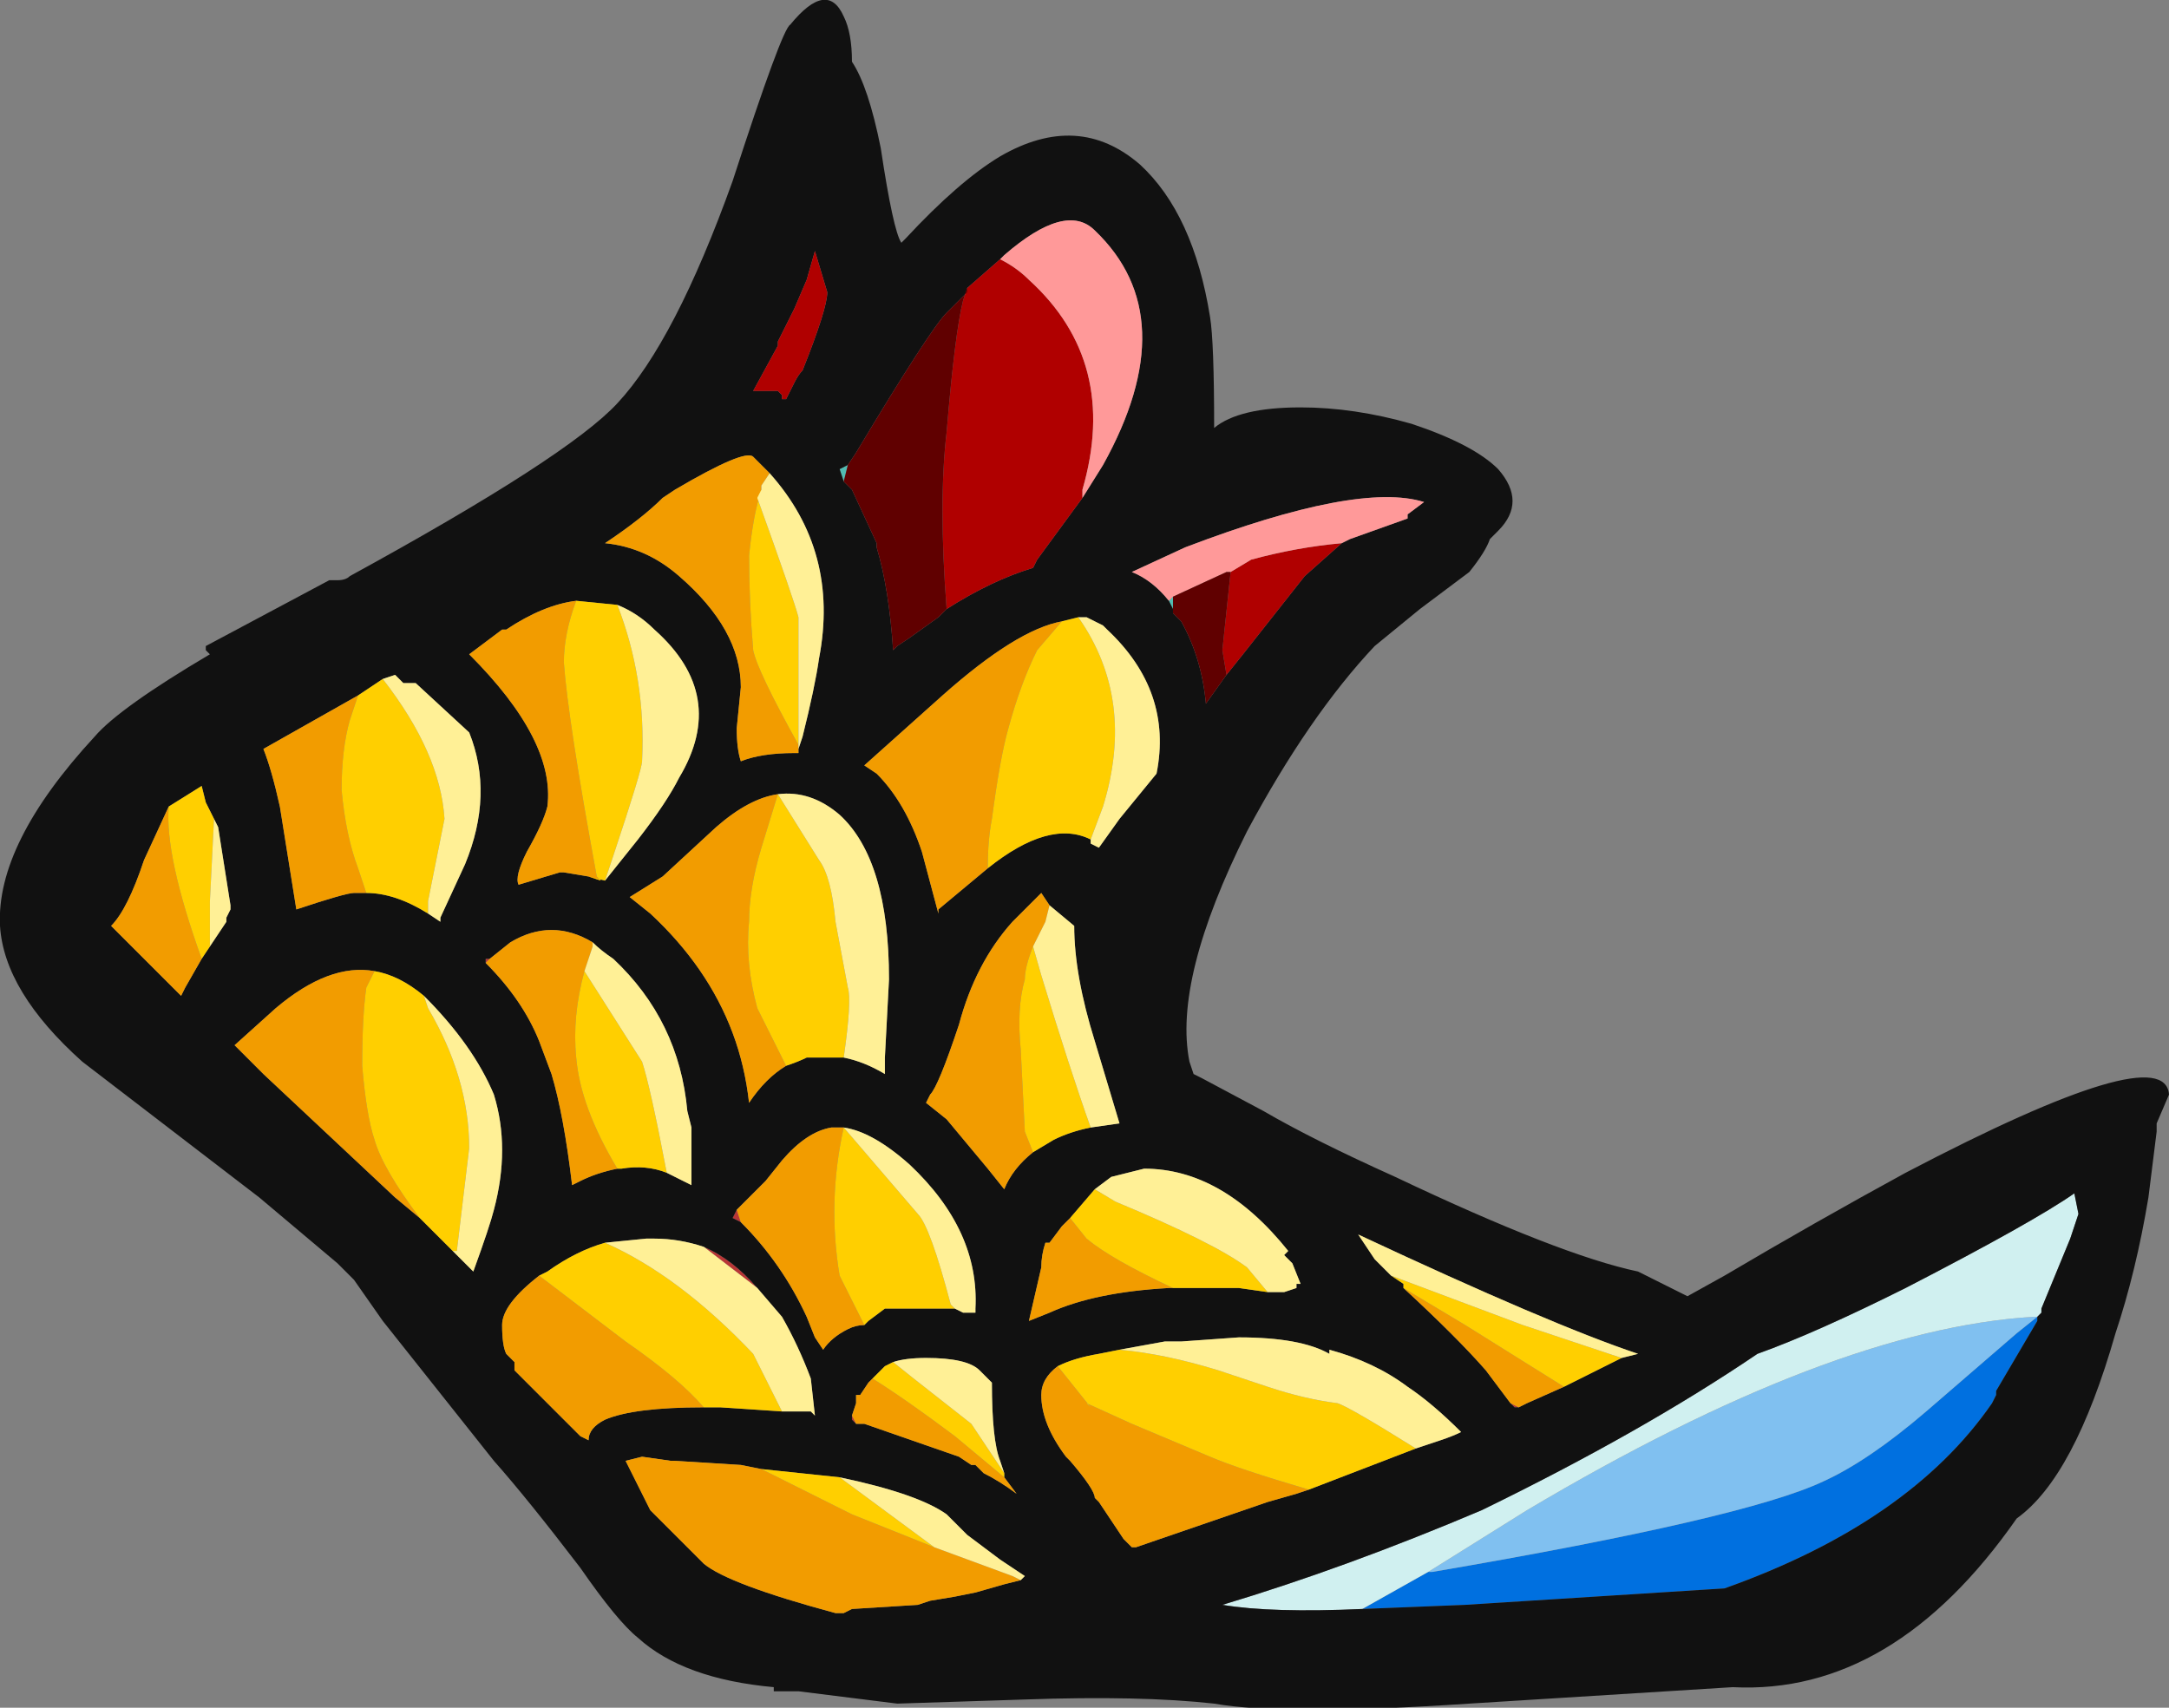 <?xml version="1.0" encoding="UTF-8" standalone="no"?>
<svg xmlns:ffdec="https://www.free-decompiler.com/flash" xmlns:xlink="http://www.w3.org/1999/xlink" ffdec:objectType="frame" height="145.25px" width="184.45px" xmlns="http://www.w3.org/2000/svg">
  <rect width="100%" height="100%" fill="#808080" stroke="none"/>
  <g transform="matrix(1.0, 0.0, 0.0, 1.0, 61.95, 111.65)">
    <use ffdec:characterId="1870" height="20.75" transform="matrix(7.0, 0.0, 0.0, 7.0, -61.95, -111.65)" width="26.35" xlink:href="#shape0"/>
  </g>
  <defs>
    <g id="shape0" transform="matrix(1.0, 0.0, 0.0, 1.0, 8.85, 15.95)">
      <path d="M0.15 -1.1 L0.05 -1.15 0.1 -1.25 0.15 -1.1 M9.6 1.15 L9.55 1.15 9.5 1.1 9.6 1.15 M1.55 1.35 L1.5 1.3 1.5 1.25 1.55 1.35 M-0.3 -0.8 Q0.05 -0.65 0.35 -0.3 L-0.3 -0.8 M-2.9 -4.3 L-2.95 -4.25 -2.95 -4.3 -2.9 -4.3" fill="#b83636" fill-rule="evenodd" stroke="none"/>
      <path d="M5.35 -8.65 L5.4 -8.7 5.4 -8.55 5.35 -8.65 M1.4 -10.1 L1.35 -10.25 1.45 -10.3 1.4 -10.1 M15.9 0.05 L15.9 0.1 15.9 0.05" fill="#52bcb2" fill-rule="evenodd" stroke="none"/>
      <path d="M15.9 0.1 L15.4 0.95 15.4 1.0 15.35 1.1 Q14.35 2.55 12.1 3.35 L8.95 3.55 7.7 3.6 8.5 3.15 8.55 3.15 Q12.35 2.5 13.3 2.05 13.85 1.8 14.55 1.2 L15.65 0.25 15.9 0.05 15.9 0.1" fill="#0070e0" fill-rule="evenodd" stroke="none"/>
      <path d="M8.5 3.15 L9.7 2.4 Q13.4 0.2 15.85 0.05 L15.9 0.05 15.65 0.25 14.55 1.2 Q13.85 1.8 13.3 2.05 12.35 2.5 8.55 3.15 L8.5 3.15" fill="#80c0f0" fill-rule="evenodd" stroke="none"/>
      <path d="M7.7 3.6 Q6.6 3.65 6.0 3.55 7.5 3.1 9.15 2.4 11.1 1.45 12.5 0.5 13.2 0.25 14.3 -0.3 15.85 -1.1 16.35 -1.45 L16.4 -1.2 16.3 -0.9 15.95 -0.05 15.95 0.0 15.9 0.05 15.85 0.05 Q13.4 0.2 9.7 2.4 L8.5 3.15 7.7 3.6" fill="#d0f0f0" fill-rule="evenodd" stroke="none"/>
      <path d="M0.75 -15.65 Q1.2 -16.2 1.4 -15.75 1.5 -15.55 1.5 -15.2 1.7 -14.9 1.85 -14.15 2.0 -13.15 2.1 -13.0 L2.15 -13.05 Q2.8 -13.75 3.3 -14.05 4.25 -14.6 5.0 -13.95 5.65 -13.35 5.85 -12.1 5.9 -11.8 5.9 -10.75 6.2 -11.0 6.95 -11.0 7.6 -11.0 8.3 -10.8 9.05 -10.55 9.35 -10.25 9.7 -9.85 9.35 -9.5 L9.25 -9.4 Q9.2 -9.25 9.0 -9.0 L8.4 -8.55 7.85 -8.1 Q7.05 -7.25 6.3 -5.85 5.4 -4.05 5.6 -3.05 L5.65 -2.9 5.75 -2.85 6.5 -2.45 Q7.1 -2.1 8.1 -1.65 10.1 -0.7 11.05 -0.5 L11.65 -0.2 12.1 -0.45 Q13.2 -1.1 14.3 -1.7 17.45 -3.35 17.5 -2.65 L17.35 -2.3 17.35 -2.2 17.25 -1.4 Q17.1 -0.5 16.85 0.25 16.35 2.0 15.65 2.5 14.15 4.65 12.2 4.55 L9.0 4.75 Q6.75 4.9 5.9 4.75 5.0 4.65 3.6 4.7 L2.05 4.75 0.85 4.6 0.55 4.6 0.55 4.55 Q-0.55 4.45 -1.1 3.95 -1.35 3.75 -1.8 3.1 -2.45 2.25 -2.85 1.8 L-4.2 0.1 -4.55 -0.4 -4.75 -0.6 -5.7 -1.4 -7.85 -3.05 Q-8.8 -3.9 -8.85 -4.7 -8.9 -5.7 -7.7 -7.0 -7.4 -7.35 -6.3 -8.0 L-6.35 -8.05 -6.35 -8.1 -4.85 -8.9 -4.75 -8.9 Q-4.65 -8.9 -4.6 -8.95 -1.95 -10.4 -1.35 -11.05 -0.65 -11.8 0.05 -13.75 0.65 -15.6 0.75 -15.65 M7.45 -9.35 L7.55 -9.4 8.25 -9.65 8.25 -9.7 8.45 -9.85 Q7.65 -10.1 5.55 -9.3 L4.9 -9.0 Q5.15 -8.9 5.35 -8.65 L5.4 -8.55 5.4 -8.5 5.5 -8.4 Q5.75 -7.95 5.8 -7.4 L6.05 -7.75 6.25 -8.0 7.0 -8.95 7.45 -9.35 M3.3 -12.8 L2.9 -12.45 2.9 -12.4 2.65 -12.15 Q2.45 -11.95 1.55 -10.45 L1.45 -10.3 1.35 -10.25 1.4 -10.1 1.5 -10.0 1.8 -9.35 1.8 -9.3 Q1.95 -8.8 2.0 -8.05 L2.05 -8.1 2.2 -8.2 2.55 -8.45 2.65 -8.55 Q3.2 -8.9 3.7 -9.05 L3.75 -9.15 4.3 -9.9 4.55 -10.3 Q5.55 -12.1 4.45 -13.15 4.1 -13.5 3.35 -12.85 L3.3 -12.8 M1.05 -12.9 L0.95 -12.55 0.8 -12.2 0.6 -11.8 0.6 -11.75 0.3 -11.2 0.6 -11.2 0.65 -11.15 0.65 -11.1 0.7 -11.1 0.8 -11.3 Q0.85 -11.4 0.9 -11.45 1.2 -12.2 1.2 -12.4 L1.05 -12.9 M0.5 -10.2 L0.3 -10.4 Q0.2 -10.5 -0.65 -10.0 L-0.8 -9.9 Q-1.05 -9.65 -1.5 -9.35 -1.0 -9.3 -0.6 -8.95 0.15 -8.3 0.15 -7.6 L0.1 -7.1 Q0.1 -6.85 0.15 -6.7 0.4 -6.8 0.8 -6.8 L0.85 -6.8 0.85 -6.85 0.9 -7.0 Q1.05 -7.6 1.1 -7.95 1.35 -9.25 0.5 -10.2 M4.25 -8.45 L4.05 -8.4 Q3.5 -8.3 2.6 -7.5 L1.65 -6.65 1.8 -6.55 Q2.15 -6.2 2.35 -5.6 L2.55 -4.85 2.55 -4.9 3.15 -5.4 Q3.9 -6.0 4.4 -5.75 L4.4 -5.7 4.5 -5.65 4.75 -6.0 5.2 -6.55 Q5.4 -7.55 4.6 -8.3 L4.55 -8.35 4.35 -8.45 4.25 -8.45 M3.9 -4.95 L3.8 -5.1 3.45 -4.75 Q3.0 -4.25 2.8 -3.5 2.55 -2.75 2.45 -2.65 L2.4 -2.55 2.65 -2.35 3.15 -1.75 3.35 -1.5 Q3.45 -1.75 3.7 -1.95 L3.95 -2.1 Q4.15 -2.2 4.4 -2.25 L4.75 -2.3 4.45 -3.3 Q4.2 -4.1 4.2 -4.7 L3.9 -4.95 M1.4 -3.1 Q1.65 -3.05 1.9 -2.9 L1.9 -3.1 1.95 -4.05 Q1.95 -5.5 1.35 -6.05 1.0 -6.35 0.6 -6.3 0.25 -6.25 -0.15 -5.9 L-0.8 -5.3 -1.2 -5.05 -0.95 -4.85 Q-0.25 -4.2 0.05 -3.4 0.2 -3.0 0.25 -2.55 0.45 -2.85 0.7 -3.0 0.85 -3.05 0.95 -3.1 L1.4 -3.1 M2.75 -0.05 L2.85 0.0 3.0 0.0 3.0 -0.05 Q3.05 -1.0 2.2 -1.8 1.75 -2.2 1.4 -2.25 L1.25 -2.25 Q0.95 -2.2 0.65 -1.85 L0.45 -1.6 0.1 -1.25 0.05 -1.15 0.15 -1.1 Q0.65 -0.6 0.95 0.05 L1.05 0.3 1.15 0.45 Q1.25 0.3 1.45 0.2 1.55 0.15 1.65 0.15 L1.7 0.1 1.9 -0.05 2.75 -0.05 M5.3 -2.3 L5.3 -2.3 M4.15 -1.15 L4.05 -1.05 3.9 -0.85 3.85 -0.85 Q3.8 -0.7 3.8 -0.55 L3.65 0.1 3.9 0.0 Q4.45 -0.25 5.35 -0.3 L5.4 -0.3 6.2 -0.3 6.55 -0.25 6.75 -0.25 6.9 -0.3 6.9 -0.35 6.95 -0.35 6.85 -0.6 6.75 -0.7 6.8 -0.75 Q6.0 -1.75 5.05 -1.75 L4.65 -1.65 4.45 -1.5 4.15 -1.15 M10.85 0.55 L11.05 0.5 Q10.0 0.15 7.65 -0.95 L7.85 -0.65 8.05 -0.45 8.2 -0.35 8.2 -0.3 Q8.85 0.3 9.2 0.7 L9.5 1.1 9.55 1.15 9.6 1.15 9.7 1.1 10.15 0.9 10.85 0.55 M15.9 0.05 L15.95 0.0 15.95 -0.05 16.3 -0.9 16.4 -1.2 16.35 -1.45 Q15.85 -1.1 14.3 -0.3 13.2 0.25 12.5 0.5 11.1 1.45 9.15 2.4 7.5 3.1 6.0 3.55 6.6 3.65 7.7 3.6 L8.95 3.55 12.1 3.35 Q14.35 2.55 15.35 1.1 L15.4 1.0 15.4 0.95 15.9 0.1 15.9 0.05 M8.35 1.65 L8.65 1.55 Q8.8 1.5 8.9 1.45 8.55 1.1 8.25 0.9 7.85 0.6 7.3 0.45 L7.3 0.5 Q6.95 0.3 6.2 0.3 L5.5 0.35 5.3 0.35 4.75 0.45 4.5 0.5 Q4.2 0.55 4.0 0.65 3.8 0.8 3.8 1.0 3.8 1.35 4.1 1.75 L4.15 1.8 Q4.45 2.15 4.45 2.25 L4.5 2.3 4.8 2.75 4.9 2.85 4.95 2.85 6.55 2.3 6.9 2.2 7.05 2.15 8.35 1.65 M3.35 1.95 L3.3 1.8 Q3.2 1.55 3.2 0.85 L3.05 0.7 Q2.9 0.55 2.4 0.55 2.15 0.55 2.0 0.6 L1.9 0.65 1.75 0.8 1.7 0.85 1.6 1.0 1.55 1.0 1.55 1.1 1.5 1.25 1.5 1.3 1.55 1.35 1.65 1.35 2.8 1.75 2.95 1.85 3.0 1.85 3.1 1.95 Q3.3 2.05 3.5 2.2 L3.35 2.0 3.35 1.95 M3.55 3.25 L3.6 3.2 3.3 3.0 2.9 2.7 2.65 2.45 Q2.3 2.2 1.35 2.0 L0.4 1.9 0.15 1.85 -0.65 1.8 -0.7 1.8 -1.05 1.75 -1.25 1.8 -0.95 2.4 -0.3 3.05 Q0.0 3.3 1.3 3.65 L1.4 3.65 1.5 3.6 2.3 3.55 2.45 3.5 2.75 3.45 3.0 3.4 3.35 3.3 3.55 3.25 M0.65 1.2 L1.0 1.2 1.05 1.25 1.0 0.8 Q0.85 0.4 0.65 0.05 L0.35 -0.3 Q0.05 -0.65 -0.3 -0.8 -0.6 -0.9 -0.9 -0.9 L-1.0 -0.9 -1.5 -0.85 Q-1.85 -0.75 -2.2 -0.5 L-2.3 -0.45 Q-2.75 -0.1 -2.75 0.15 -2.75 0.4 -2.7 0.5 L-2.6 0.6 -2.6 0.7 -1.8 1.5 -1.7 1.55 Q-1.7 1.4 -1.5 1.3 -1.15 1.15 -0.3 1.15 L-0.1 1.15 0.65 1.2 M-3.65 -4.85 L-3.5 -4.75 -3.5 -4.8 -3.2 -5.45 Q-2.85 -6.3 -3.15 -7.05 L-3.8 -7.65 -3.95 -7.65 -4.05 -7.75 -4.2 -7.7 -4.5 -7.5 -5.65 -6.85 Q-5.55 -6.6 -5.45 -6.15 L-5.25 -4.9 Q-4.65 -5.1 -4.55 -5.1 L-4.4 -5.1 Q-4.05 -5.1 -3.65 -4.85 M-1.7 -5.3 L-1.5 -5.25 -1.1 -5.75 Q-0.75 -6.2 -0.6 -6.5 0.0 -7.5 -0.9 -8.3 -1.1 -8.5 -1.35 -8.6 L-1.85 -8.65 Q-2.25 -8.6 -2.7 -8.3 L-2.75 -8.3 -3.15 -8.0 Q-2.1 -6.95 -2.2 -6.15 -2.25 -5.95 -2.45 -5.6 -2.6 -5.3 -2.55 -5.2 L-2.05 -5.35 -2.0 -5.35 -1.7 -5.3 M-6.25 -6.0 L-6.35 -6.2 -6.4 -6.4 -6.8 -6.15 -7.1 -5.5 Q-7.3 -4.9 -7.5 -4.7 L-6.65 -3.85 -6.6 -3.95 -6.4 -4.3 -6.3 -4.45 -6.1 -4.75 -6.1 -4.8 -6.05 -4.9 -6.05 -4.95 -6.2 -5.9 -6.25 -6.0 M-1.65 -4.5 Q-2.15 -4.8 -2.65 -4.5 L-2.9 -4.3 -2.95 -4.3 -2.95 -4.25 Q-2.5 -3.8 -2.3 -3.3 L-2.15 -2.9 Q-2.0 -2.4 -1.9 -1.55 L-1.8 -1.6 Q-1.6 -1.7 -1.35 -1.75 L-1.3 -1.75 Q-1.0 -1.8 -0.75 -1.7 L-0.45 -1.55 -0.45 -2.25 -0.5 -2.45 Q-0.6 -3.55 -1.4 -4.3 -1.55 -4.4 -1.65 -4.5 M-3.7 -3.85 Q-4.0 -4.1 -4.3 -4.15 -4.85 -4.25 -5.5 -3.7 L-6.0 -3.25 -5.65 -2.9 -4.05 -1.4 -3.75 -1.15 -3.35 -0.75 -3.1 -0.5 Q-2.9 -1.05 -2.85 -1.25 -2.65 -2.0 -2.85 -2.65 -3.1 -3.25 -3.7 -3.85" fill="#111111" fill-rule="evenodd" stroke="none"/>
      <path d="M0.85 -6.85 L0.85 -6.8 0.8 -6.8 Q0.4 -6.8 0.15 -6.7 0.1 -6.85 0.1 -7.1 L0.15 -7.6 Q0.15 -8.3 -0.6 -8.95 -1.0 -9.3 -1.5 -9.35 -1.05 -9.65 -0.8 -9.9 L-0.65 -10.0 Q0.2 -10.5 0.3 -10.4 L0.5 -10.2 0.4 -10.05 0.4 -10.0 Q0.3 -9.7 0.25 -9.2 0.25 -8.65 0.3 -8.05 0.35 -7.8 0.85 -6.9 L0.85 -6.85 M4.05 -8.4 L3.75 -8.05 Q3.55 -7.65 3.4 -7.1 3.3 -6.75 3.2 -6.0 3.15 -5.75 3.15 -5.4 L2.55 -4.9 2.55 -4.85 2.35 -5.6 Q2.15 -6.2 1.8 -6.55 L1.65 -6.65 2.6 -7.5 Q3.5 -8.3 4.05 -8.4 M3.9 -4.95 L3.85 -4.75 3.7 -4.45 Q3.6 -4.2 3.6 -4.05 3.5 -3.7 3.55 -3.2 L3.6 -2.2 3.7 -1.95 Q3.45 -1.75 3.35 -1.5 L3.15 -1.75 2.65 -2.35 2.4 -2.55 2.45 -2.65 Q2.55 -2.75 2.8 -3.5 3.0 -4.25 3.45 -4.75 L3.8 -5.1 3.9 -4.95 M0.7 -3.0 Q0.45 -2.85 0.25 -2.55 0.2 -3.0 0.05 -3.4 -0.25 -4.2 -0.95 -4.85 L-1.2 -5.05 -0.8 -5.3 -0.15 -5.9 Q0.25 -6.25 0.6 -6.3 L0.4 -5.65 Q0.25 -5.15 0.25 -4.75 0.2 -4.25 0.35 -3.7 0.4 -3.6 0.7 -3.0 M1.65 0.15 Q1.55 0.15 1.45 0.2 1.25 0.3 1.15 0.45 L1.05 0.3 0.95 0.05 Q0.65 -0.6 0.15 -1.1 L0.1 -1.25 0.45 -1.6 0.65 -1.85 Q0.95 -2.2 1.25 -2.25 L1.4 -2.25 Q1.2 -1.35 1.35 -0.45 L1.65 0.15 M5.4 -0.3 L5.35 -0.3 Q4.45 -0.25 3.9 0.0 L3.65 0.1 3.8 -0.55 Q3.8 -0.7 3.85 -0.85 L3.9 -0.85 4.05 -1.05 4.15 -1.15 4.35 -0.9 Q4.65 -0.65 5.4 -0.3 M10.15 0.9 L9.7 1.1 9.6 1.15 9.5 1.1 9.2 0.7 Q8.85 0.3 8.2 -0.3 L8.95 0.15 10.15 0.9 M7.05 2.15 L6.9 2.2 6.55 2.3 4.95 2.85 4.9 2.85 4.8 2.75 4.5 2.3 4.45 2.25 Q4.45 2.15 4.15 1.8 L4.1 1.75 Q3.8 1.35 3.8 1.0 3.8 0.8 4.0 0.65 L4.4 1.15 4.35 1.1 4.9 1.35 5.85 1.75 Q6.2 1.9 7.05 2.15 M3.35 2.0 L3.5 2.2 Q3.3 2.05 3.1 1.95 L3.0 1.85 2.95 1.85 2.8 1.75 1.65 1.35 1.55 1.35 1.5 1.25 1.55 1.1 1.55 1.0 1.6 1.0 1.7 0.85 1.75 0.8 Q2.15 1.05 2.75 1.5 L3.35 2.0 M3.55 3.25 L3.35 3.3 3.0 3.4 2.75 3.45 2.45 3.5 2.3 3.55 1.5 3.6 1.4 3.65 1.3 3.65 Q0.0 3.3 -0.3 3.05 L-0.95 2.4 -1.25 1.8 -1.05 1.75 -0.7 1.8 -0.65 1.8 0.15 1.85 0.4 1.9 1.5 2.45 2.5 2.85 3.45 3.2 3.55 3.25 M-0.3 1.15 Q-1.15 1.15 -1.5 1.3 -1.7 1.4 -1.7 1.55 L-1.8 1.5 -2.6 0.7 -2.6 0.6 -2.7 0.5 Q-2.75 0.4 -2.75 0.15 -2.75 -0.1 -2.3 -0.45 L-1.25 0.35 Q-0.6 0.8 -0.3 1.15 M-4.4 -5.1 L-4.55 -5.1 Q-4.65 -5.1 -5.25 -4.9 L-5.45 -6.15 Q-5.55 -6.6 -5.65 -6.85 L-4.5 -7.5 -4.6 -7.2 Q-4.7 -6.85 -4.7 -6.35 -4.65 -5.8 -4.5 -5.4 L-4.4 -5.1 M-1.85 -8.65 Q-2.0 -8.25 -2.0 -7.9 -1.95 -7.2 -1.6 -5.3 L-1.55 -5.25 -1.7 -5.3 -2.0 -5.35 -2.05 -5.35 -2.55 -5.2 Q-2.6 -5.3 -2.45 -5.6 -2.25 -5.95 -2.2 -6.15 -2.1 -6.95 -3.15 -8.0 L-2.75 -8.3 -2.7 -8.3 Q-2.25 -8.6 -1.85 -8.65 M-6.4 -4.3 L-6.6 -3.95 -6.65 -3.85 -7.5 -4.7 Q-7.3 -4.9 -7.1 -5.5 L-6.8 -6.15 Q-6.85 -5.55 -6.4 -4.3 M-2.9 -4.3 L-2.65 -4.5 Q-2.15 -4.8 -1.65 -4.5 L-1.65 -4.45 -1.75 -4.15 Q-1.9 -3.6 -1.85 -3.1 -1.8 -2.5 -1.35 -1.75 -1.6 -1.7 -1.8 -1.6 L-1.9 -1.55 Q-2.0 -2.4 -2.15 -2.9 L-2.3 -3.3 Q-2.5 -3.8 -2.95 -4.25 L-2.9 -4.3 M-3.75 -1.15 L-4.05 -1.4 -5.65 -2.9 -6.0 -3.25 -5.5 -3.7 Q-4.85 -4.25 -4.3 -4.15 L-4.4 -3.95 Q-4.45 -3.6 -4.45 -3.0 -4.4 -2.4 -4.3 -2.1 -4.2 -1.75 -3.75 -1.15" fill="#f29c00" fill-rule="evenodd" stroke="none"/>
      <path d="M0.85 -6.9 Q0.35 -7.8 0.3 -8.05 0.25 -8.65 0.25 -9.2 0.3 -9.7 0.4 -10.0 L0.35 -9.9 Q0.8 -8.65 0.85 -8.45 0.85 -8.25 0.85 -7.15 L0.85 -6.9 M4.05 -8.4 L4.25 -8.45 Q4.95 -7.45 4.55 -6.15 L4.4 -5.75 Q3.9 -6.0 3.15 -5.4 3.15 -5.75 3.2 -6.0 3.3 -6.75 3.4 -7.1 3.55 -7.65 3.75 -8.05 L4.05 -8.4 M3.7 -1.95 L3.6 -2.2 3.55 -3.2 Q3.5 -3.7 3.6 -4.05 3.6 -4.2 3.7 -4.45 L3.8 -4.1 Q4.15 -2.95 4.4 -2.25 4.15 -2.2 3.95 -2.1 L3.7 -1.95 M0.6 -6.3 L1.1 -5.5 Q1.25 -5.3 1.3 -4.75 L1.45 -3.95 Q1.5 -3.8 1.4 -3.1 L0.95 -3.1 Q0.85 -3.05 0.7 -3.0 0.4 -3.6 0.35 -3.7 0.2 -4.25 0.25 -4.75 0.25 -5.15 0.4 -5.65 L0.6 -6.3 M2.75 -0.05 L1.9 -0.05 1.7 0.1 1.65 0.15 1.35 -0.45 Q1.2 -1.35 1.4 -2.25 L2.3 -1.2 Q2.45 -1.05 2.7 -0.1 L2.75 -0.05 M5.4 -0.3 Q4.65 -0.65 4.35 -0.9 L4.15 -1.15 4.45 -1.5 4.7 -1.35 Q5.9 -0.85 6.3 -0.55 L6.55 -0.25 6.2 -0.3 5.4 -0.3 M10.85 0.55 L10.15 0.9 8.95 0.15 8.2 -0.3 8.2 -0.35 8.05 -0.45 9.65 0.15 10.85 0.55 M8.35 1.65 L7.05 2.15 Q6.2 1.9 5.85 1.75 L4.9 1.35 4.35 1.1 4.4 1.15 4.0 0.65 Q4.2 0.55 4.5 0.5 L4.75 0.45 Q5.3 0.5 5.95 0.7 L6.55 0.9 Q7.0 1.05 7.4 1.1 7.55 1.15 8.35 1.65 M3.35 1.95 L3.35 2.0 2.75 1.5 Q2.15 1.05 1.75 0.8 L1.9 0.65 2.0 0.6 2.25 0.8 2.95 1.35 3.35 1.95 M0.4 1.9 L1.35 2.0 2.5 2.85 1.5 2.45 0.4 1.9 M0.65 1.2 L-0.1 1.15 -0.3 1.15 Q-0.6 0.8 -1.25 0.35 L-2.3 -0.45 -2.2 -0.5 Q-1.85 -0.75 -1.5 -0.85 -0.6 -0.45 0.3 0.5 L0.65 1.2 M-4.2 -7.7 Q-3.5 -6.8 -3.45 -6.0 L-3.65 -5.0 -3.65 -4.85 Q-4.05 -5.1 -4.4 -5.1 L-4.5 -5.4 Q-4.65 -5.8 -4.7 -6.35 -4.7 -6.85 -4.6 -7.2 L-4.5 -7.5 -4.2 -7.7 M-1.7 -5.3 L-1.55 -5.25 -1.6 -5.3 Q-1.95 -7.2 -2.0 -7.9 -2.0 -8.25 -1.85 -8.65 L-1.35 -8.6 Q-1.0 -7.7 -1.05 -6.7 -1.05 -6.6 -1.4 -5.55 L-1.5 -5.25 -1.7 -5.3 M-6.8 -6.15 L-6.4 -6.4 -6.35 -6.2 -6.25 -6.0 -6.3 -5.0 -6.3 -4.45 -6.4 -4.3 Q-6.85 -5.55 -6.8 -6.15 M-1.35 -1.75 Q-1.8 -2.5 -1.85 -3.1 -1.9 -3.6 -1.75 -4.15 L-1.05 -3.05 Q-0.95 -2.75 -0.75 -1.7 -1.0 -1.8 -1.3 -1.75 L-1.35 -1.75 M-4.3 -4.15 Q-4.0 -4.1 -3.7 -3.85 L-3.65 -3.7 Q-3.15 -2.85 -3.15 -2.0 L-3.3 -0.75 -3.35 -0.75 -3.75 -1.15 Q-4.2 -1.75 -4.3 -2.1 -4.4 -2.4 -4.45 -3.0 -4.45 -3.6 -4.4 -3.95 L-4.3 -4.15" fill="#ffcf00" fill-rule="evenodd" stroke="none"/>
      <path d="M0.85 -6.85 L0.85 -6.9 0.85 -7.15 Q0.85 -8.25 0.85 -8.45 0.8 -8.65 0.35 -9.9 L0.4 -10.0 0.4 -10.05 0.5 -10.2 Q1.35 -9.25 1.1 -7.95 1.05 -7.6 0.9 -7.0 L0.85 -6.85 M4.4 -5.75 L4.55 -6.15 Q4.95 -7.45 4.25 -8.45 L4.35 -8.45 4.55 -8.35 4.6 -8.3 Q5.4 -7.55 5.2 -6.55 L4.75 -6.0 4.5 -5.65 4.4 -5.7 4.4 -5.75 M3.7 -4.45 L3.85 -4.75 3.9 -4.95 4.2 -4.7 Q4.2 -4.1 4.45 -3.3 L4.75 -2.3 4.4 -2.25 Q4.15 -2.95 3.8 -4.1 L3.7 -4.45 M1.4 -3.1 Q1.5 -3.8 1.45 -3.95 L1.3 -4.75 Q1.25 -5.3 1.1 -5.5 L0.6 -6.3 Q1.0 -6.35 1.35 -6.05 1.95 -5.5 1.95 -4.05 L1.9 -3.1 1.9 -2.9 Q1.65 -3.05 1.4 -3.1 M1.4 -2.25 Q1.75 -2.2 2.2 -1.8 3.05 -1.0 3.0 -0.05 L3.0 0.0 2.85 0.0 2.75 -0.05 2.7 -0.1 Q2.45 -1.05 2.3 -1.2 L1.4 -2.25 M4.45 -1.5 L4.65 -1.65 5.05 -1.75 Q6.0 -1.75 6.8 -0.75 L6.75 -0.7 6.85 -0.6 6.95 -0.35 6.9 -0.35 6.9 -0.3 6.75 -0.25 6.55 -0.25 6.3 -0.55 Q5.9 -0.85 4.7 -1.35 L4.45 -1.5 M8.05 -0.45 L7.85 -0.65 7.65 -0.95 Q10.0 0.15 11.05 0.5 L10.85 0.55 9.65 0.15 8.05 -0.45 M4.75 0.45 L5.3 0.35 5.5 0.35 6.2 0.3 Q6.95 0.3 7.3 0.5 L7.3 0.45 Q7.85 0.6 8.25 0.9 8.55 1.1 8.9 1.45 8.8 1.5 8.65 1.55 L8.35 1.65 Q7.55 1.15 7.4 1.1 7.0 1.05 6.55 0.9 L5.95 0.7 Q5.3 0.5 4.75 0.45 M2.0 0.6 Q2.15 0.55 2.4 0.55 2.9 0.55 3.05 0.7 L3.2 0.85 Q3.2 1.55 3.3 1.8 L3.35 1.95 2.95 1.35 2.25 0.8 2.0 0.6 M1.35 2.0 Q2.3 2.2 2.65 2.45 L2.9 2.7 3.3 3.0 3.6 3.2 3.55 3.25 3.45 3.2 2.5 2.85 1.35 2.0 M0.35 -0.3 L0.65 0.05 Q0.85 0.4 1.0 0.8 L1.05 1.25 1.0 1.2 0.65 1.2 0.3 0.5 Q-0.6 -0.45 -1.5 -0.85 L-1.0 -0.9 -0.9 -0.9 Q-0.6 -0.9 -0.3 -0.8 L0.35 -0.3 M-4.2 -7.7 L-4.05 -7.75 -3.95 -7.65 -3.8 -7.65 -3.15 -7.05 Q-2.85 -6.3 -3.2 -5.45 L-3.5 -4.8 -3.5 -4.75 -3.65 -4.85 -3.65 -5.0 -3.45 -6.0 Q-3.5 -6.8 -4.2 -7.7 M-1.5 -5.25 L-1.4 -5.55 Q-1.05 -6.6 -1.05 -6.7 -1.0 -7.7 -1.35 -8.6 -1.1 -8.5 -0.9 -8.3 0.0 -7.5 -0.6 -6.5 -0.75 -6.2 -1.1 -5.75 L-1.5 -5.25 M-6.25 -6.0 L-6.2 -5.9 -6.05 -4.95 -6.05 -4.9 -6.1 -4.8 -6.1 -4.75 -6.3 -4.45 -6.3 -5.0 -6.25 -6.0 M-1.75 -4.15 L-1.65 -4.45 -1.65 -4.5 Q-1.55 -4.4 -1.4 -4.3 -0.6 -3.55 -0.5 -2.45 L-0.45 -2.25 -0.45 -1.55 -0.75 -1.7 Q-0.95 -2.75 -1.05 -3.05 L-1.75 -4.15 M-3.7 -3.85 Q-3.1 -3.25 -2.85 -2.65 -2.65 -2.0 -2.85 -1.25 -2.9 -1.05 -3.1 -0.5 L-3.35 -0.75 -3.3 -0.75 -3.15 -2.0 Q-3.15 -2.85 -3.65 -3.7 L-3.7 -3.85" fill="#fff096" fill-rule="evenodd" stroke="none"/>
      <path d="M6.1 -9.0 L6.35 -9.15 Q6.9 -9.3 7.45 -9.35 L7.0 -8.95 6.25 -8.0 6.05 -7.75 6.0 -8.05 6.1 -9.0 M2.9 -12.45 L3.3 -12.8 Q3.5 -12.7 3.65 -12.55 4.75 -11.55 4.3 -10.0 L4.3 -9.9 3.75 -9.15 3.7 -9.05 Q3.2 -8.9 2.65 -8.55 2.55 -9.85 2.65 -10.7 2.75 -11.9 2.85 -12.3 L2.9 -12.45 M1.05 -12.9 L1.2 -12.4 Q1.2 -12.2 0.9 -11.45 0.85 -11.4 0.8 -11.3 L0.7 -11.1 0.65 -11.1 0.65 -11.15 0.6 -11.2 0.3 -11.2 0.6 -11.75 0.6 -11.8 0.8 -12.2 0.95 -12.55 1.05 -12.9" fill="#b00000" fill-rule="evenodd" stroke="none"/>
      <path d="M7.45 -9.35 Q6.9 -9.3 6.35 -9.15 L6.1 -9.0 6.05 -9.0 5.4 -8.7 5.35 -8.65 Q5.15 -8.9 4.9 -9.0 L5.55 -9.3 Q7.65 -10.1 8.45 -9.85 L8.25 -9.7 8.25 -9.65 7.55 -9.4 7.45 -9.35 M3.3 -12.8 L3.35 -12.85 Q4.1 -13.5 4.45 -13.15 5.55 -12.1 4.55 -10.3 L4.3 -9.9 4.3 -10.0 Q4.75 -11.55 3.65 -12.55 3.5 -12.7 3.3 -12.8" fill="#ff9999" fill-rule="evenodd" stroke="none"/>
      <path d="M5.4 -8.7 L6.05 -9.0 6.1 -9.0 6.0 -8.05 6.05 -7.75 5.8 -7.4 Q5.75 -7.95 5.5 -8.4 L5.4 -8.5 5.4 -8.55 5.4 -8.7 M2.65 -8.55 L2.55 -8.45 2.2 -8.2 2.05 -8.1 2.0 -8.05 Q1.95 -8.8 1.8 -9.3 L1.8 -9.35 1.5 -10.0 1.4 -10.1 1.45 -10.3 1.55 -10.45 Q2.45 -11.95 2.65 -12.15 L2.9 -12.4 2.9 -12.45 2.85 -12.3 Q2.75 -11.9 2.65 -10.7 2.55 -9.85 2.65 -8.55" fill="#600000" fill-rule="evenodd" stroke="none"/>
    </g>
  </defs>
</svg>
